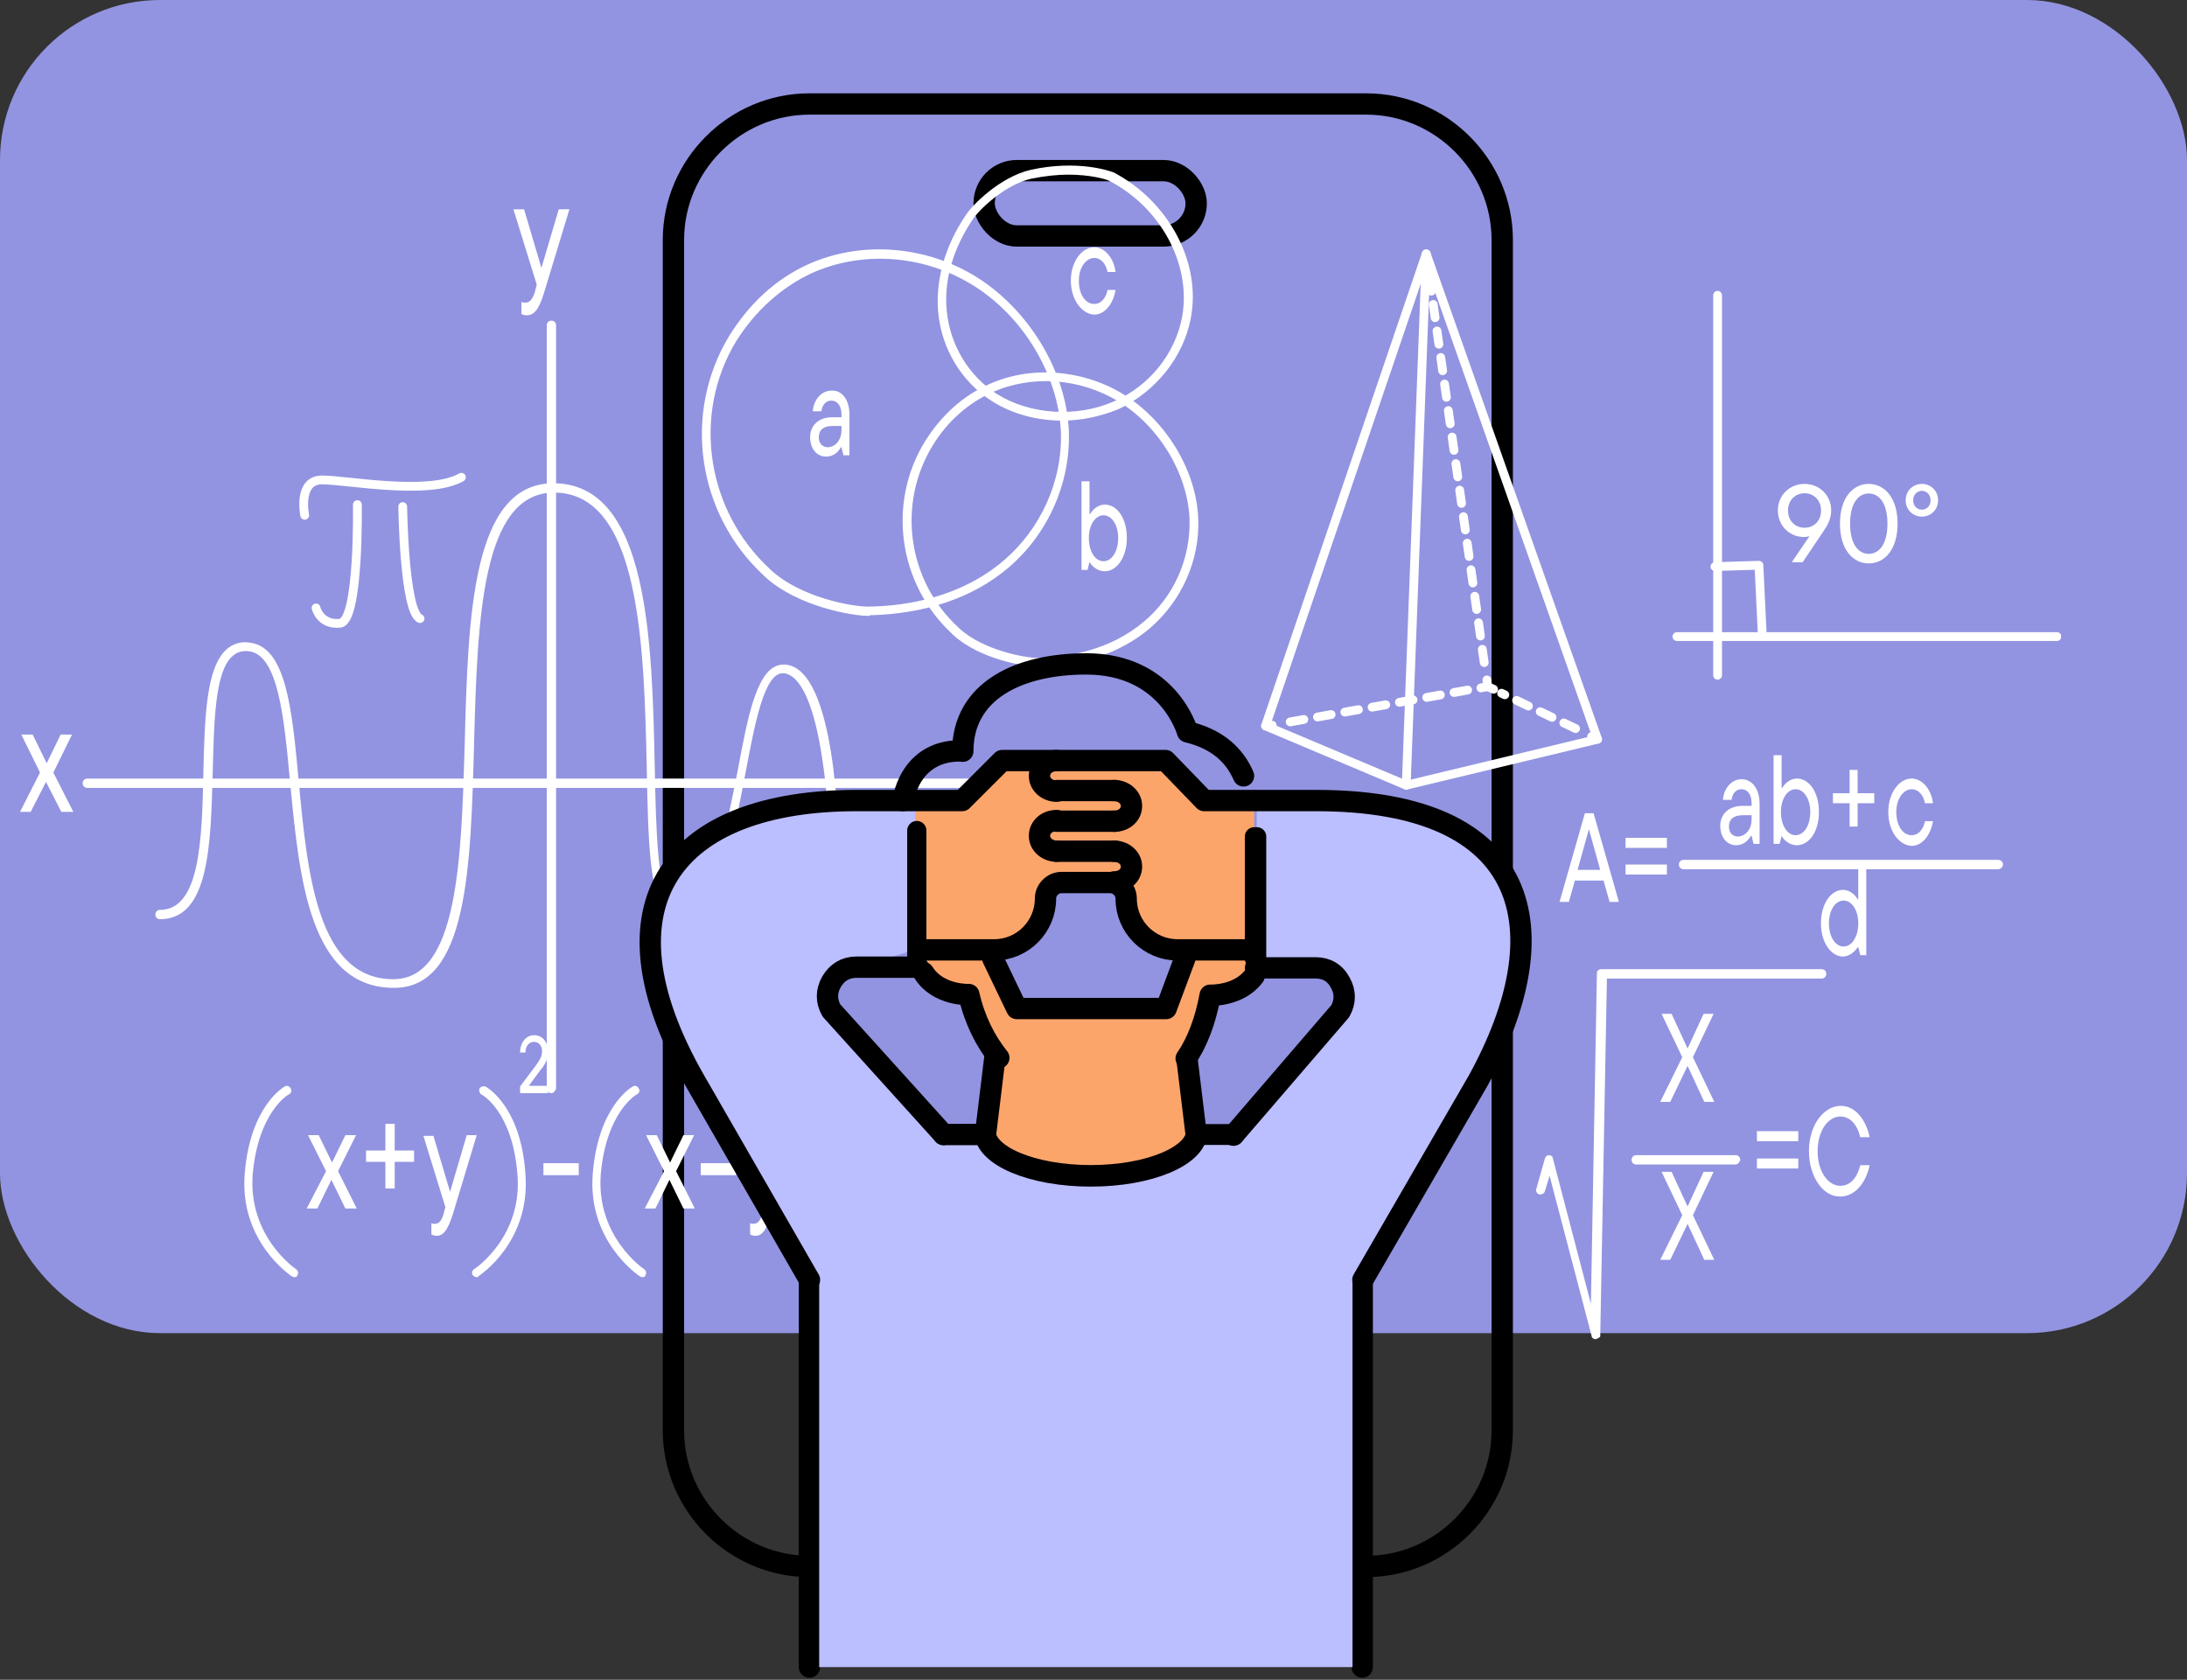 <svg width="328" height="252" viewBox="0 0 328 252" fill="none" xmlns="http://www.w3.org/2000/svg">
<rect x="0" y="0" width="328" height="252" fill="#333333" stroke="none"/>
<rect width="328" height="200" rx="24" fill="#9294E1"/>
<g clip-path="url(#clip0_4687_162464)">
<path d="M204.9 235H121.4C110.2 235 101 225.8 101 214.6V36C101 24.8 110.2 15.6 121.4 15.6H204.9C216.1 15.6 225.3 24.8 225.3 36V214.6C225.3 225.8 216.1 235 204.9 235Z" stroke="black" stroke-width="3.199" stroke-miterlimit="10" stroke-linecap="round" stroke-linejoin="round"/>
<rect x="147.6" y="25.6" width="31.8" height="9.8" rx="4.9" stroke="black" stroke-width="3.2"/>
<path d="M44.2 191.6C44.1 191.6 44 191.6 43.8 191.5C43.5 191.3 35.9 186.2 36.7 176.1C37.5 166 42.5 163.1 42.7 163C43 162.8 43.4 162.9 43.6 163.3C43.8 163.6 43.7 164 43.3 164.2C43.2 164.2 38.7 166.9 37.9 176.2C37.2 185.6 44.4 190.4 44.4 190.4C44.7 190.6 44.8 191 44.6 191.3C44.6 191.5 44.4 191.6 44.2 191.6Z" fill="white"/>
<path d="M71.501 191.6C71.301 191.6 71.101 191.5 70.901 191.3C70.701 191 70.801 190.6 71.101 190.4C71.201 190.4 78.401 185.5 77.601 176.2C76.901 166.8 72.301 164.2 72.201 164.2C71.901 164 71.801 163.6 71.901 163.3C72.101 163 72.501 162.9 72.801 163C73.001 163.1 78.101 165.9 78.801 176.1C79.601 186.3 72.001 191.3 71.701 191.5C71.801 191.6 71.601 191.6 71.501 191.6Z" fill="white"/>
<path d="M96.399 191.6C96.299 191.6 96.199 191.6 95.999 191.5C95.699 191.3 88.099 186.2 88.899 176.1C89.699 166 94.699 163.1 94.899 163C95.199 162.8 95.599 162.9 95.799 163.3C95.999 163.6 95.899 164 95.499 164.2C95.399 164.2 90.899 166.9 90.099 176.2C89.399 185.6 96.599 190.4 96.599 190.4C96.899 190.6 96.999 191 96.799 191.3C96.799 191.5 96.599 191.6 96.399 191.6Z" fill="white"/>
<path d="M122.2 191.6C122 191.6 121.8 191.5 121.6 191.3C121.4 191 121.5 190.6 121.8 190.4C121.9 190.4 129.1 185.5 128.3 176.2C127.6 166.8 123 164.2 122.9 164.2C122.6 164 122.5 163.6 122.6 163.3C122.8 163 123.2 162.9 123.5 163C123.7 163.1 128.8 165.9 129.5 176.1C130.3 186.3 122.7 191.3 122.4 191.5C122.5 191.6 122.4 191.6 122.2 191.6Z" fill="white"/>
<path d="M53.5 181.3H51.8L49.7 177L47.6 181.3H46L48.9 175.7L46.2 170.3H47.8L49.8 174.4L51.8 170.3H53.4L50.7 175.7L53.5 181.3Z" fill="white"/>
<path d="M57.798 178.3V174.3H54.898V172.6H57.798V168.6H59.198V172.6H62.098V174.3H59.198V178.3H57.798Z" fill="white"/>
<path d="M70 170.3H71.5L67.9 182.2C67.1 184.7 66.4 185.4 65.5 185.4C65.2 185.4 64.9 185.3 64.7 185.2V183.5C64.9 183.6 65 183.6 65.2 183.6C65.8 183.6 66.2 183.2 66.5 182.2L66.8 181.1L63.5 170.4H65L67.5 178.8L70 170.3Z" fill="white"/>
<path d="M81.5 176.3V174.5H86.8V176.3H81.5Z" fill="white"/>
<path d="M104.199 181.3H102.499L100.399 177L98.299 181.3H96.699L99.599 175.7L96.899 170.3H98.499L100.499 174.4L102.499 170.3H104.099L101.399 175.7L104.199 181.3Z" fill="white"/>
<path d="M105.098 176.3V174.5H110.398V176.3H105.098Z" fill="white"/>
<path d="M117.801 170.3H119.301L115.701 182.2C114.901 184.7 114.201 185.4 113.301 185.4C113.001 185.4 112.701 185.3 112.501 185.2V183.5C112.701 183.6 112.801 183.6 113.001 183.6C113.601 183.6 114.001 183.2 114.301 182.2L114.601 181.1L111.301 170.4H112.801L115.301 178.8L117.801 170.3Z" fill="white"/>
<path d="M79.3 162.9H82.2V164H78V163L80.4 159.8C80.9 159.1 81.3 158.5 81.3 157.7C81.3 156.9 80.8 156.3 80.1 156.3C79.3 156.3 78.8 157 78.8 157.9H78C78 156.4 78.9 155.3 80.1 155.3C81.4 155.3 82.2 156.4 82.2 157.8C82.2 158.9 81.7 159.8 81 160.6L79.3 162.9Z" fill="white"/>
<path d="M152.298 118.2H13.098C12.698 118.2 12.398 117.9 12.398 117.5C12.398 117.1 12.698 116.8 13.098 116.8H152.298C152.698 116.8 152.998 117.1 152.998 117.5C152.998 117.9 152.598 118.2 152.298 118.2Z" fill="white"/>
<path d="M59.101 148.2C46.401 148.2 44.901 131.8 43.501 117.3C42.601 107.5 41.701 98.2 37.301 97.7C36.301 97.6 35.601 97.8 34.901 98.4C32.201 100.7 32.101 108.4 31.901 115.9C31.601 126.7 31.401 137.9 24.001 137.9C23.601 137.9 23.301 137.6 23.301 137.2C23.301 136.8 23.601 136.5 24.001 136.5C30.001 136.5 30.301 126 30.501 115.8C30.701 107.7 30.901 100.1 34.001 97.4C34.901 96.6 36.101 96.2 37.401 96.4C42.901 97 43.801 106.3 44.801 117.2C46.101 131.1 47.601 146.9 59.001 146.9C68.701 146.9 69.201 128.9 69.701 111.4C70.201 92.3 70.801 72.5 83.001 72.5C97.301 72.5 97.801 96.2 98.201 115.3C98.401 125 98.601 134.1 100.901 135.9C101.201 136.1 101.501 136.2 102.001 136.1C106.901 135.1 108.801 124.8 110.601 115.8C112.201 107.2 113.601 99.7 117.501 99.7C117.601 99.7 117.601 99.7 117.701 99.7C125.401 100.1 125.801 125.1 125.801 128C125.801 128.4 125.501 128.7 125.101 128.7C124.701 128.7 124.401 128.4 124.401 128C124.401 127.9 124.401 121.1 123.401 114.4C122.201 105.9 120.101 101.2 117.501 101H117.401C114.601 101 113.201 108.6 111.801 116C109.901 125.9 108.001 136.2 102.201 137.4C101.401 137.6 100.701 137.4 100.101 136.9C97.401 134.7 97.201 126.1 97.001 115.3C96.601 96.9 96.001 73.9 83.101 73.9C72.201 73.9 71.601 93 71.101 111.5C70.601 130.4 70.101 148.2 59.101 148.2Z" fill="white"/>
<path d="M82.7 164C82.3 164 82 163.7 82 163.3V48.8C82 48.4 82.3 48.1 82.7 48.1C83.1 48.1 83.4 48.4 83.4 48.8V163.3C83.3 163.7 83 164 82.7 164Z" fill="white"/>
<path d="M11 121.8H9.2L6.9 117.3L4.6 121.8H3L6 115.9L3.2 110.2H4.9L7 114.5L9.1 110.2H10.8L8 115.9L11 121.8Z" fill="white"/>
<path d="M83.8 31.4H85.4L81.6 43.9C80.8 46.6 80 47.3 79 47.3C78.6 47.3 78.4 47.2 78.2 47.1V45.3C78.4 45.4 78.6 45.4 78.8 45.4C79.4 45.4 79.8 45 80.2 43.9L80.5 42.7L77 31.4H78.6L81.2 40.2L83.8 31.4Z" fill="white"/>
<path d="M139.299 142.5H144.099H149.799L154.099 140.6L155.999 137.4L157.099 133.6L159.499 131.7H164.399L168.499 133.4L169.599 137.4L171.799 140.7L174.499 142.2L181.399 142.5H188.499L188.099 133.5V120.1H180.599L174.799 114.1H150.299L144.299 120.1H137.199V142.5H139.299Z" fill="#FCA56B"/>
<path d="M152.299 174.4L147.799 170.2L148.899 160.2V156.9L145.499 149.7L139.499 147.2L137.499 144.6L137.199 142.5H147.799L152.499 151.3H174.899L178.699 142.5H188.499V146.9L185.099 148.6L181.499 149.3L179.399 155.4L177.899 160.3L179.499 170.8L174.899 174.4L167.399 176.3L158.599 176L152.299 174.4Z" fill="#FCA56B"/>
<path d="M204.301 250.1V192.2" stroke="black" stroke-width="3.199" stroke-miterlimit="10" stroke-linecap="round" stroke-linejoin="round"/>
<path d="M121.402 192.2V250.1" stroke="black" stroke-width="3.199" stroke-miterlimit="10" stroke-linecap="round" stroke-linejoin="round"/>
<path d="M121.402 193.3V250.1H204.302V193.3" fill="#BBBEFF"/>
<path d="M121.201 193.5L105.201 163.9L98.201 147.6L97.801 137.4L104.201 126.8L114.601 121.7L128.401 120.1L137.201 119.7L137.501 132.3L137.201 142.5L128.401 145.2L124.701 147.3V151.6L131.901 159.6L140.001 168.6L142.701 170.3H146.101L149.801 173.4L156.001 175.8L162.801 176.3L169.601 175.9L175.601 174.1L178.701 171.8L182.301 169.8L184.301 170.2L189.801 164.5L197.101 156.3L201.101 151.6V147.3L197.401 145.2H193.401H188.301L188.501 120.1L201.801 120.2L212.001 121.8L218.701 124.6L224.601 129.8L227.301 135.3L227.801 145.2L226.001 152.6L222.101 161.3L210.901 180.8L203.401 194.2L121.201 193.5Z" fill="#BBBEFF"/>
<path d="M204.301 250.1V192.2" stroke="black" stroke-width="2.912" stroke-miterlimit="10" stroke-linecap="round" stroke-linejoin="round"/>
<path d="M121.402 192.2V250.1" stroke="black" stroke-width="2.912" stroke-miterlimit="10" stroke-linecap="round" stroke-linejoin="round"/>
<path d="M257.602 44.3V101.3" stroke="white" stroke-width="1.318" stroke-miterlimit="10" stroke-linecap="round" stroke-linejoin="round"/>
<path d="M308.5 95.5H251.5" stroke="white" stroke-width="1.318" stroke-miterlimit="10" stroke-linecap="round" stroke-linejoin="round"/>
<path d="M257.199 85L263.799 84.8L264.299 95.2" stroke="white" stroke-width="1.318" stroke-miterlimit="10" stroke-linecap="round" stroke-linejoin="round"/>
<path d="M270.638 72.596C268.374 72.596 266.639 74.331 266.639 76.562C266.639 78.859 268.357 80.561 270.555 80.561C270.886 80.561 271.167 80.511 271.381 80.445L268.721 84.345H270.357L273.53 79.619C273.976 78.975 274.637 77.933 274.637 76.562C274.637 74.331 272.902 72.596 270.638 72.596ZM270.638 79.173C269.25 79.173 268.159 78.148 268.159 76.595C268.159 75.042 269.25 74.001 270.638 74.001C272.042 74.001 273.117 75.042 273.117 76.595C273.117 78.148 272.042 79.173 270.638 79.173ZM280.265 84.527C282.595 84.527 284.594 82.511 284.594 78.561C284.594 74.612 282.595 72.596 280.265 72.596C277.951 72.596 275.952 74.612 275.952 78.561C275.952 82.511 277.951 84.527 280.265 84.527ZM280.265 83.089C278.794 83.089 277.472 81.751 277.472 78.561C277.472 75.372 278.794 74.034 280.265 74.034C281.752 74.034 283.074 75.372 283.074 78.561C283.074 81.751 281.752 83.089 280.265 83.089ZM288.238 77.504C289.56 77.504 290.667 76.496 290.667 75.058C290.667 73.604 289.56 72.596 288.238 72.596C286.916 72.596 285.809 73.604 285.809 75.058C285.809 76.496 286.916 77.504 288.238 77.504ZM288.238 76.463C287.56 76.463 286.932 75.951 286.932 75.058C286.932 74.166 287.56 73.637 288.238 73.637C288.915 73.637 289.543 74.166 289.543 75.058C289.543 75.951 288.915 76.463 288.238 76.463Z" fill="white"/>
<path d="M263.5 171.2V169.7H269.7V171.2H263.5ZM263.5 175.3V173.8H269.7V175.3H263.5Z" fill="white"/>
<path d="M271.301 172.7C271.301 168.8 273.501 165.9 276.101 165.9C278.301 165.9 279.901 168.1 280.401 170.6H279.001C278.601 168.9 277.601 167.5 276.001 167.5C274.201 167.5 272.601 169.6 272.601 172.7C272.601 175.8 274.201 177.9 276.001 177.9C277.601 177.9 278.601 176.5 279.001 174.8H280.401C279.901 177.3 278.301 179.5 276.001 179.5C273.501 179.6 271.301 176.6 271.301 172.7Z" fill="white"/>
<path d="M257.1 165.3H255.6L253.1 159.9L250.5 165.3H249L252.3 158.6L249.2 152.1H250.7L253.1 157.3L255.5 152.1H257L253.9 158.6L257.1 165.3Z" fill="white"/>
<path d="M257.1 189H255.6L253.1 183.6L250.5 189H249L252.3 182.3L249.2 175.8H250.7L253.1 181L255.5 175.8H257L253.9 182.3L257.1 189Z" fill="white"/>
<path d="M239.3 200.9C239 200.9 238.7 200.7 238.7 200.4L232.4 176.4L231.7 178.7C231.6 179.1 231.2 179.2 230.9 179.2C230.5 179.1 230.3 178.7 230.4 178.4L231.7 173.8C231.8 173.5 232 173.3 232.3 173.3C232.6 173.3 232.9 173.5 232.9 173.8L238.6 195.6L239.5 146C239.5 145.6 239.8 145.4 240.2 145.4H273.201C273.601 145.4 273.9 145.7 273.9 146.1C273.9 146.5 273.601 146.8 273.201 146.8H241L240 200.5C240 200.5 239.8 200.8 239.3 200.9C239.4 200.9 239.4 200.9 239.3 200.9Z" fill="white"/>
<path d="M260.299 174.7H245.399C244.999 174.7 244.699 174.4 244.699 174C244.699 173.6 244.999 173.3 245.399 173.3H260.299C260.699 173.3 260.999 173.6 260.999 174C260.899 174.4 260.599 174.7 260.299 174.7Z" fill="white"/>
<path d="M45.7 77.3C45.7 77.3 44.6 72 48.3 72C52 72 64.3 74.4 69.2 71.6" stroke="white" stroke-width="1.318" stroke-miterlimit="10" stroke-linecap="round" stroke-linejoin="round"/>
<path d="M53.598 75.7C53.598 75.7 53.898 93.2 50.998 93.5C47.998 93.8 47.398 91.2 47.398 91.2" stroke="white" stroke-width="1.318" stroke-miterlimit="10" stroke-linecap="round" stroke-linejoin="round"/>
<path d="M60.398 76C60.398 76 60.598 91.8 62.998 92.8" stroke="white" stroke-width="1.318" stroke-miterlimit="10" stroke-linecap="round" stroke-linejoin="round"/>
<path d="M127.4 62.2V68.3H126.5L126.2 67.1H126.1C125.8 67.7 125.1 68.5 123.9 68.5C122.4 68.5 121.5 67.2 121.5 65.6C121.5 63.8 122.8 62.6 124.8 62.6H126.2V62.2C126.2 60.9 125.6 60.1 124.7 60.1C123.8 60.1 123.3 60.8 123.2 61.7H121.9C122 60.1 123.1 58.6 124.7 58.6C126.3 58.5 127.4 60 127.4 62.2ZM126.2 64.6V63.9H124.9C123.5 63.9 122.8 64.5 122.8 65.6C122.8 66.5 123.3 67.1 124.2 67.1C125.4 67 126.2 65.9 126.2 64.6Z" fill="white"/>
<path d="M130.301 92.4C127.801 92.4 119.601 91 114.701 86.5L114.501 86.3C104.501 77 102.401 62 109.301 50.5C112.301 45.6 116.301 41.9 121.101 39.7C129.001 36.1 138.601 36.8 146.201 41.4C154.201 46.3 159.901 55.6 160.301 64.6C160.601 72.4 157.201 80.1 151.201 85.2C145.901 89.7 138.701 92.1 130.501 92.3C130.401 92.4 130.401 92.4 130.301 92.4ZM115.401 85.3L115.601 85.5C120.001 89.6 127.901 91.1 130.501 91C136.001 90.9 144.001 89.6 150.401 84.2C156.101 79.4 159.401 72.1 159.101 64.7C158.701 56.1 153.301 47.2 145.601 42.6C138.301 38.2 129.201 37.6 121.701 41C117.201 43.1 113.301 46.6 110.401 51.2C103.801 62.1 105.901 76.5 115.401 85.3Z" fill="white"/>
<path d="M155.602 100C153.602 100 147.002 98.9 143.002 95.3L142.802 95.1C134.702 87.6 133.002 75.4 138.802 66.1C141.202 62.3 144.402 59.4 148.202 57.7C154.502 54.8 162.302 55.4 168.402 59.1C174.802 63 179.402 70.5 179.702 77.7C180.002 84 177.202 90.2 172.402 94.3C168.102 97.9 162.402 99.9 155.702 100C155.602 100 155.602 100 155.602 100ZM143.702 94.1L143.902 94.3C147.402 97.5 153.602 98.7 155.702 98.7C160.102 98.6 166.402 97.6 171.502 93.3C176.102 89.5 178.602 83.7 178.402 77.8C178.102 71 173.802 63.9 167.702 60.2C161.902 56.7 154.702 56.2 148.702 58.9C145.202 60.5 142.102 63.2 139.902 66.8C134.502 75.6 136.102 87.1 143.702 94.1Z" fill="white"/>
<path d="M159.299 63.1C155.499 63.1 151.799 62.1 148.799 60.2C144.199 57.3 141.199 52.3 140.699 46.8C140.299 42 141.699 36.9 144.899 32.2C145.799 30.8 149.899 26.6 154.499 25.5C161.599 23.9 166.599 25.7 166.799 25.8C166.799 25.8 166.799 25.8 166.899 25.8C175.199 30.1 180.199 39.3 178.599 47.7C177.499 53.6 173.299 58.8 167.699 61.4C164.999 62.5 162.099 63.1 159.299 63.1ZM160.199 26.2C158.599 26.2 156.699 26.4 154.699 26.8C150.699 27.7 146.799 31.5 145.899 32.9C143.799 36 141.399 41 141.999 46.7C142.499 51.8 145.299 56.4 149.499 59.1C154.399 62.2 161.499 62.7 167.099 60.2C172.399 57.9 176.299 53 177.299 47.5C178.699 39.7 174.099 31.1 166.299 27.1C165.899 26.9 163.599 26.2 160.199 26.2Z" fill="white"/>
<path d="M163.403 84.3L163.103 85.5H162.203V72.2H163.403V77.1H163.503C163.703 76.7 164.503 75.7 165.703 75.7C167.503 75.7 169.003 77.7 169.003 80.7C169.003 83.6 167.503 85.7 165.703 85.7C164.403 85.7 163.603 84.7 163.403 84.3ZM167.703 80.7C167.703 78.7 166.703 77.3 165.503 77.3C164.303 77.3 163.303 78.7 163.303 80.7C163.303 82.8 164.303 84.2 165.503 84.2C166.703 84.2 167.703 82.8 167.703 80.7Z" fill="white"/>
<path d="M160.602 42.1C160.602 39.3 162.202 37.1 164.102 37.1C165.802 37.1 167.102 38.9 167.302 40.8H166.102C165.902 39.7 165.202 38.7 164.102 38.7C162.902 38.7 161.802 40.1 161.802 42.1C161.802 44.2 162.802 45.6 164.102 45.6C165.202 45.6 165.902 44.6 166.102 43.5H167.302C167.002 45.4 165.802 47.2 164.102 47.2C162.202 47.1 160.602 44.9 160.602 42.1Z" fill="white"/>
<path d="M189.801 108.9L213.901 38.1L210.901 117.8L189.801 108.9Z" stroke="white" stroke-width="1.318" stroke-miterlimit="10" stroke-linecap="round" stroke-linejoin="round"/>
<path d="M213.902 38.1L239.602 110.9L210.902 117.8" stroke="white" stroke-width="1.318" stroke-miterlimit="10" stroke-linecap="round" stroke-linejoin="round"/>
<path d="M189.801 108.9L190.801 108.8" stroke="white" stroke-width="1.318" stroke-linecap="round" stroke-linejoin="round"/>
<path d="M193.5 108.3L220.8 103.4" stroke="white" stroke-width="1.318" stroke-linecap="round" stroke-linejoin="round" stroke-dasharray="2.08 2.08"/>
<path d="M222.102 103.2L223.102 103L223.002 102" stroke="white" stroke-width="1.318" stroke-linecap="round" stroke-linejoin="round"/>
<path d="M222.599 99.4L214.199 40.4" stroke="white" stroke-width="1.318" stroke-linecap="round" stroke-linejoin="round" stroke-dasharray="2.01 2.01"/>
<path d="M214.002 39.1L213.902 38.1" stroke="white" stroke-width="1.318" stroke-linecap="round" stroke-linejoin="round"/>
<path d="M239.603 110.9L238.703 110.5" stroke="white" stroke-width="1.318" stroke-linecap="round" stroke-linejoin="round"/>
<path d="M236.303 109.3L225.203 104" stroke="white" stroke-width="1.318" stroke-linecap="round" stroke-linejoin="round" stroke-dasharray="1.96 1.96"/>
<path d="M224.002 103.4L223.102 103" stroke="white" stroke-width="1.318" stroke-linecap="round" stroke-linejoin="round"/>
<path d="M241.398 135.3L240.498 132.1H236.198L235.298 135.3H233.898L237.698 122H238.998L242.798 135.3H241.398ZM238.298 124.4L236.598 130.5H239.998L238.298 124.4Z" fill="white"/>
<path d="M243.797 127.2V125.7H249.997V127.2H243.797ZM243.797 131.2V129.7H249.997V131.2H243.797Z" fill="white"/>
<path d="M299.697 130.4H252.497C252.097 130.4 251.797 130.1 251.797 129.7C251.797 129.3 252.097 129 252.497 129H299.697C300.097 129 300.397 129.3 300.397 129.7C300.397 130.1 299.997 130.4 299.697 130.4Z" fill="white"/>
<path d="M263.9 120.6V126.6H263L262.7 125.4H262.6C262.3 125.9 261.6 126.8 260.4 126.8C258.9 126.8 258 125.5 258 123.9C258 122.1 259.3 120.9 261.3 120.9H262.7V120.5C262.7 119.2 262.1 118.4 261.2 118.4C260.3 118.4 259.8 119.1 259.7 120H258.4C258.5 118.4 259.6 116.9 261.2 116.9C262.8 116.9 263.9 118.4 263.9 120.6ZM262.7 123V122.3H261.4C260 122.3 259.3 122.9 259.3 124C259.3 124.9 259.8 125.5 260.7 125.5C261.9 125.4 262.7 124.3 262.7 123Z" fill="white"/>
<path d="M267.2 125.4L266.9 126.6H266V113.3H267.2V118.2H267.3C267.5 117.8 268.3 116.8 269.5 116.8C271.3 116.8 272.8 118.8 272.8 121.8C272.8 124.8 271.3 126.8 269.5 126.8C268.2 126.8 267.4 125.8 267.2 125.4ZM271.5 121.8C271.5 119.8 270.5 118.4 269.3 118.4C268.1 118.4 267.1 119.8 267.1 121.8C267.1 123.9 268.1 125.3 269.3 125.3C270.5 125.3 271.5 123.9 271.5 121.8Z" fill="white"/>
<path d="M277.398 124V120.5H274.898V119H277.398V115.5H278.598V119H281.098V120.5H278.598V124H277.398Z" fill="white"/>
<path d="M283.199 121.8C283.199 119 284.799 116.8 286.699 116.8C288.399 116.8 289.699 118.6 289.899 120.5H288.699C288.499 119.4 287.799 118.4 286.699 118.4C285.499 118.4 284.399 119.8 284.399 121.8C284.399 123.9 285.399 125.3 286.699 125.3C287.799 125.3 288.499 124.3 288.699 123.2H289.899C289.599 125.1 288.399 126.9 286.699 126.9C284.799 126.8 283.199 124.7 283.199 121.8Z" fill="white"/>
<path d="M273.098 138.5C273.098 135.6 274.598 133.5 276.398 133.5C277.598 133.5 278.398 134.5 278.598 134.9H278.698V130H279.898V143.3H278.998L278.698 142.1H278.598C278.398 142.5 277.498 143.5 276.398 143.5C274.698 143.5 273.098 141.5 273.098 138.5ZM278.698 138.5C278.698 136.5 277.698 135.1 276.498 135.1C275.298 135.1 274.298 136.5 274.298 138.5C274.298 140.6 275.298 142 276.498 142C277.698 142 278.698 140.6 278.698 138.5Z" fill="white"/>
<path d="M177.898 158.8C179.598 156.3 180.798 153.1 181.498 149.3C181.498 149.3 185.798 149.5 188.098 146.4" stroke="black" stroke-width="3.199" stroke-miterlimit="10" stroke-linecap="round" stroke-linejoin="round"/>
<path d="M138.5 145.9C140.7 149.4 145.3 149.2 145.3 149.2C146.2 153.1 147.8 156.2 149.8 158.7" stroke="black" stroke-width="3.199" stroke-miterlimit="10" stroke-linecap="round" stroke-linejoin="round"/>
<path d="M186.498 116.4C185.198 113.4 182.698 110.9 178.098 109.8C178.098 109.8 175.298 99.6 162.898 99.6C152.698 99.6 144.398 103.7 144.398 112.7C144.398 112.7 137.198 111.7 135.398 120.1" stroke="black" stroke-width="3.199" stroke-miterlimit="10" stroke-linecap="round" stroke-linejoin="round"/>
<path d="M121.401 192L104.201 162.1C88.901 135.4 101.101 120.1 128.501 120.1H144.301L150.301 114.1H174.801L180.601 120.1H197.401C229.801 120.1 234.101 139.5 221.701 162.1L204.401 192" stroke="black" stroke-width="3.199" stroke-miterlimit="10" stroke-linecap="round" stroke-linejoin="round"/>
<path d="M188.3 145.2H197.3C198.9 145.2 200.2 145.9 201 147.4C201.8 148.8 201.8 150.3 201 151.7L185 170.3" stroke="black" stroke-width="3.199" stroke-miterlimit="10" stroke-linecap="round" stroke-linejoin="round"/>
<path d="M141.502 170.2L124.702 151.6C123.902 150.2 123.902 148.7 124.702 147.3C125.502 145.9 126.802 145.1 128.402 145.1H137.702" stroke="black" stroke-width="3.199" stroke-miterlimit="10" stroke-linecap="round" stroke-linejoin="round"/>
<path d="M141.5 170.2H147.8" stroke="black" stroke-width="3.199" stroke-miterlimit="10" stroke-linecap="round" stroke-linejoin="round"/>
<path d="M179.398 170.2H185.098" stroke="black" stroke-width="3.132" stroke-miterlimit="10" stroke-linecap="round" stroke-linejoin="round"/>
<path d="M177.698 143.8L174.898 151.3H152.498L148.898 143.8" stroke="black" stroke-width="3.199" stroke-miterlimit="10" stroke-linecap="round" stroke-linejoin="round"/>
<path d="M178 158.7L179.4 170.2" stroke="black" stroke-width="3.199" stroke-miterlimit="10" stroke-linecap="round" stroke-linejoin="round"/>
<path d="M149.201 158.7L147.801 170.2" stroke="black" stroke-width="3.199" stroke-miterlimit="10" stroke-linecap="round" stroke-linejoin="round"/>
<path d="M137.5 124.6V143.8" stroke="black" stroke-width="2.883" stroke-miterlimit="10" stroke-linecap="round" stroke-linejoin="round"/>
<path d="M188.5 143.8V125.5" stroke="black" stroke-width="2.815" stroke-miterlimit="10" stroke-linecap="round" stroke-linejoin="round"/>
<path d="M188.102 125.5V143.8" stroke="black" stroke-width="2.815" stroke-miterlimit="10" stroke-linecap="round" stroke-linejoin="round"/>
<path d="M138.5 142.5H149.1C153.4 142.5 156.8 139 156.8 134.8C156.8 133.5 157.9 132.4 159.2 132.4H166.5C167.8 132.4 168.9 133.5 168.9 134.8C168.9 139.1 172.4 142.5 176.6 142.5H187.1" stroke="black" stroke-width="3.199" stroke-miterlimit="10" stroke-linecap="round" stroke-linejoin="round"/>
<path d="M167.098 127.7C168.498 127.7 169.698 128.7 169.698 130C169.698 131.3 168.598 132.3 167.098 132.3" stroke="black" stroke-width="3.199" stroke-miterlimit="10" stroke-linecap="round" stroke-linejoin="round"/>
<path d="M167.098 118.6C168.498 118.6 169.698 119.6 169.698 120.9C169.698 122.2 168.598 123.2 167.098 123.2" stroke="black" stroke-width="3.199" stroke-miterlimit="10" stroke-linecap="round" stroke-linejoin="round"/>
<path d="M158.498 118.7C157.098 118.7 155.898 117.7 155.898 116.4C155.898 115.1 156.998 114.1 158.498 114.1" stroke="black" stroke-width="3.199" stroke-miterlimit="10" stroke-linecap="round" stroke-linejoin="round"/>
<path d="M158.5 118.6H167.2" stroke="black" stroke-width="3.199" stroke-miterlimit="10" stroke-linecap="round" stroke-linejoin="round"/>
<path d="M158.5 123.2H167.2" stroke="black" stroke-width="3.199" stroke-miterlimit="10" stroke-linecap="round" stroke-linejoin="round"/>
<path d="M158.498 127.7C157.098 127.7 155.898 126.7 155.898 125.4C155.898 124.1 156.998 123.1 158.498 123.1" stroke="black" stroke-width="3.199" stroke-miterlimit="10" stroke-linecap="round" stroke-linejoin="round"/>
<path d="M158.5 127.7H167.2" stroke="black" stroke-width="3.199" stroke-miterlimit="10" stroke-linecap="round" stroke-linejoin="round"/>
<path d="M179.499 169.7C179.499 173.4 172.399 176.4 163.599 176.4C154.799 176.4 147.699 173.4 147.699 169.7" stroke="black" stroke-width="3.233" stroke-miterlimit="10" stroke-linecap="round" stroke-linejoin="round"/>
</g>
<defs>
<clipPath id="clip0_4687_162464">
<rect width="306.1" height="237.7" fill="white" transform="translate(3 14)"/>
</clipPath>
</defs>
</svg>
